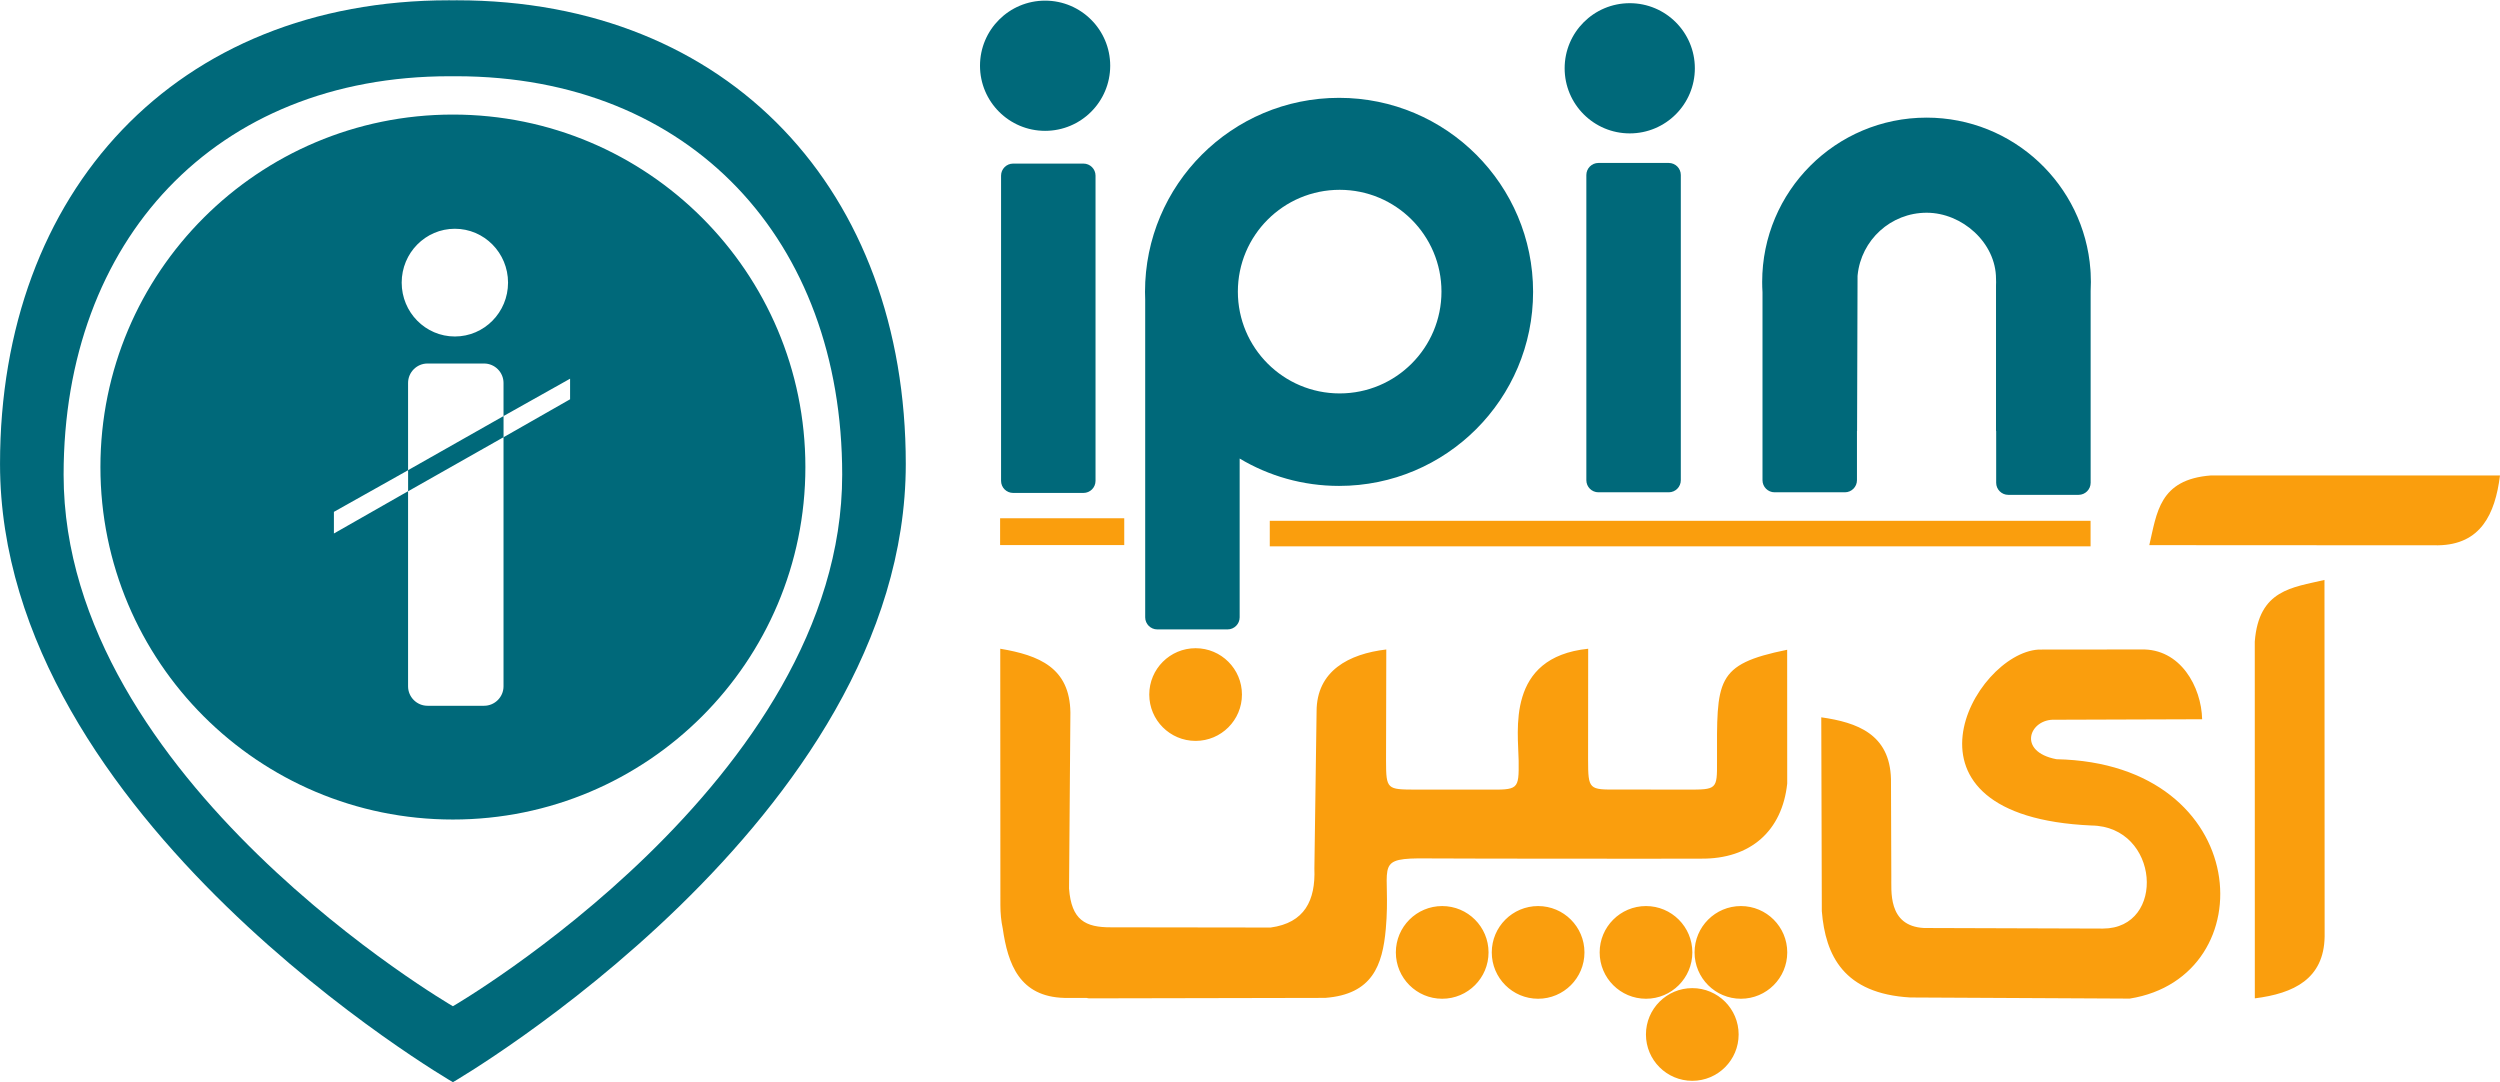 <?xml version="1.0" encoding="UTF-8"?>
<!DOCTYPE svg PUBLIC "-//W3C//DTD SVG 1.1//EN" "http://www.w3.org/Graphics/SVG/1.1/DTD/svg11.dtd">
<!-- Creator: CorelDRAW 2018 (64-Bit) -->
<svg xmlns="http://www.w3.org/2000/svg" xml:space="preserve" width="5.82in" height="2.52in" version="1.1" style="shape-rendering:geometricPrecision; text-rendering:geometricPrecision; image-rendering:optimizeQuality; fill-rule:evenodd; clip-rule:evenodd"
viewBox="0 0 5819.99 2519.99"
 xmlns:xlink="http://www.w3.org/1999/xlink">
 <defs>
  <style type="text/css">
   <![CDATA[
    .fil0 {fill:#00697A}
    .fil1 {fill:#FA9E0D}
   ]]>
  </style>
 </defs>
 <g id="Layer_x0020_1">
  <g id="_2566017666512">
   <path class="fil0" d="M1063.22 0.67c-2.96,0 -5.91,0.09 -8.87,0.11 -2.96,-0.02 -5.91,-0.11 -8.87,-0.11 -635.1,0 -1045.43,444.16 -1045.43,1079.25 0,827.06 1053.15,1438.74 1054.3,1439.41 1.15,-0.67 1054.3,-612.35 1054.3,-1439.41 0,-635.1 -410.33,-1079.25 -1045.43,-1079.25zm109.04 967.93l-222.2 125.91 0 49.14 222.2 -125.88 0 -49.17zm702.66 118.67c0,453.19 -367.39,820.57 -820.57,820.57 -453.19,0 -820.57,-367.39 -820.57,-820.57 0,-453.18 367.38,-820.56 820.57,-820.56 453.19,0 820.57,367.38 820.57,820.56zm-816.01 -554.72c68.37,0 123.8,56.14 123.8,125.39 0,69.25 -55.43,125.39 -123.8,125.39 -68.37,0 -123.8,-56.14 -123.8,-125.39 0,-69.25 55.43,-125.39 123.8,-125.39zm-63.69 313.71l131.73 0c24.88,0 45.24,20.35 45.24,45.24l0 77.08 154.96 -86.98 0 47.92 -154.96 88.37 0 579.89c0,24.88 -20.36,45.24 -45.24,45.24l-131.73 0c-24.88,0 -45.24,-20.35 -45.24,-45.24l0 -454.24 -172.65 98.45 0 -50.39 172.65 -96.91 0 -203.2c0,-24.88 20.35,-45.24 45.24,-45.24l0 0.01zm66.76 -668.77c-2.55,0 -5.08,0.07 -7.63,0.09 -2.55,-0.02 -5.08,-0.09 -7.63,-0.09 -545.92,0 -898.64,381.8 -898.64,927.72 0,710.93 905.28,1236.72 906.27,1237.3 0.99,-0.57 906.27,-526.37 906.27,-1237.3 0,-545.92 -352.72,-927.72 -898.64,-927.72z"/>
   <path class="fil1" d="M5411.37 1350.11l0.36 830.2c-1.68,98.42 -71.45,132.41 -162.51,143.85l-0.12 -830.41c9.26,-121.24 87.78,-125.94 162.26,-143.65l0.01 0.01zm-3077.05 811.09c11.99,83.17 38.99,159.18 143.59,161.93l51.86 0.13c1.69,0.31 3.38,0.62 5.09,0.92l550.18 -1.1c109.79,-8.29 133.51,-75.74 141.09,-160.69 12.47,-139.72 -27.98,-162.91 74.99,-164.06l168.48 0.52 354.07 0.26 135.57 -0.19c116.65,1.42 189.67,-65.33 201.37,-174.69l-0.12 -311.59c-168.59,34.3 -163.52,70.46 -163.3,260.01 0.32,65.19 -0.15,65.73 -70.44,65.55l-160.2 -0.17c-67.47,0.44 -69.36,0.64 -69.51,-69.5l0.24 -258.26c-192.19,19.87 -162.56,192.65 -161.87,260.85 0.7,68.2 -0.64,67.74 -75.93,67.01l-164.78 0.1c-65.46,-0.41 -67.94,-0.29 -68.01,-67.13l0.59 -259.12c-86.93,10.19 -162.3,49.58 -162.28,144.36l-5.13 365.7c2.87,73.98 -22.62,126.46 -101.89,137.25l-371.32 -0.52c-60.3,0.35 -92.42,-16.92 -97.94,-90.29l3.15 -409.76c-1.42,-104.19 -72.62,-133.2 -163.29,-148.48l0.32 597.09c0.01,18.63 1.74,36.72 5.39,53.87l0.03 -0.01zm1605.33 139.15c59.58,0 107.89,48.31 107.89,107.89 0,59.59 -48.31,107.9 -107.89,107.9 -59.59,0 -107.9,-48.31 -107.9,-107.9 0,-59.58 48.31,-107.89 107.9,-107.89zm113.17 -191.05c59.58,0 107.89,48.3 107.89,107.89 0,59.59 -48.31,107.89 -107.89,107.89 -59.58,0 -107.89,-48.3 -107.89,-107.89 0,-59.58 48.3,-107.89 107.89,-107.89zm-472.1 0c59.58,0 107.89,48.3 107.89,107.89 0,59.59 -48.31,107.89 -107.89,107.89 -59.59,0 -107.89,-48.3 -107.89,-107.89 0,-59.58 48.31,-107.89 107.89,-107.89zm251.16 0c59.59,0 107.89,48.3 107.89,107.89 0,59.59 -48.3,107.89 -107.89,107.89 -59.58,0 -107.89,-48.3 -107.89,-107.89 0,-59.58 48.3,-107.89 107.89,-107.89zm-474.46 0c59.58,0 107.89,48.3 107.89,107.89 0,59.59 -48.31,107.89 -107.89,107.89 -59.59,0 -107.89,-48.3 -107.89,-107.89 0,-59.58 48.3,-107.89 107.89,-107.89zm-574.06 -600.28c59.58,0 107.89,48.3 107.89,107.88 0,59.59 -48.3,107.9 -107.89,107.9 -59.59,0 -107.89,-48.3 -107.89,-107.9 0,-59.58 48.3,-107.88 107.89,-107.88zm1962.19 3.17l238.87 -0.25c91.63,-2.6 140.37,87 142.15,162.45l-342.85 1.15c-58.69,-2.63 -89.3,74 3.6,91.9 460.48,9.45 487.22,506.9 170.62,557.29l-510.97 -2.63c-154.49,-8.95 -197.37,-97.27 -205.8,-200.96l-1.27 -451.26c83.31,11.97 159.51,38.91 162.28,143.65l0.78 226.65c0.81,31.53 -9.74,115.84 76.31,120.19l416.42 1.33c147.65,-0.38 132.02,-238.04 -26.8,-239.96 -484.04,-21.5 -274.68,-400.07 -123.33,-409.55l-0.01 0zm257.98 -243.11l672.56 0.37c98.42,-1.69 132.42,-71.46 143.86,-162.51l-672.77 -0.12c-121.24,9.27 -125.94,87.78 -143.65,162.26l0 0z"/>
   <g id="_2553908337056">
    <path class="fil0" d="M3117.31 227.78c249.47,0 451.71,202.24 451.71,451.7 0,249.47 -202.24,451.71 -451.71,451.71 -84.58,0 -163.72,-23.27 -231.4,-63.72l0 369.7c0,15.44 -12.64,28.08 -28.08,28.08l-163.75 0c-15.44,0 -28.08,-12.63 -28.08,-28.08l0 -738.63 0.03 0c-0.26,-6.32 -0.43,-12.67 -0.43,-19.06 0,-249.47 202.24,-451.7 451.7,-451.7l0.01 0zm1.42 214.1c130.89,0 237,106.11 237,237 0,130.89 -106.11,237 -237,237 -130.89,0 -237,-106.11 -237,-237 0,-130.89 106.11,-237 237,-237z"/>
    <path class="fil0" d="M2358.55 380.83l163.75 0c15.51,0 28.09,12.57 28.09,28.08l-0.01 710.55c0.01,15.5 -12.57,28.08 -28.07,28.08l-163.76 0c-15.5,0 -28.07,-12.57 -28.07,-28.08l-0.01 -710.55c0.01,-15.5 12.59,-28.08 28.09,-28.08z"/>
    <path class="fil0" d="M3721.09 379.35l163.75 0c15.5,0 28.08,12.57 28.08,28.08l0 710.55c-0,15.5 -12.58,28.08 -28.08,28.08l-163.75 0c-15.5,0 -28.08,-12.57 -28.08,-28.08l-0 -710.55c0,-15.5 12.58,-28.08 28.08,-28.08z"/>
    <path class="fil0" d="M4484.96 273.83c201.81,0 367.12,156.25 381.57,354.37l0.47 7.4c0.37,6.9 0.57,13.85 0.57,20.84 0,6.99 -0.2,13.94 -0.57,20.84l0 446.63c0,15.44 -12.64,28.08 -28.08,28.08l-163.75 0c-15.44,0 -28.08,-12.63 -28.08,-28.08l0 -120.84 -0.37 0.17 0 -338.71c0.12,-2.56 0.19,-5.13 0.19,-7.72 0,-2.59 -0.07,-5.16 -0.19,-7.72 0,-83.96 -78.91,-153.86 -161.4,-153.86 -83.69,0 -152.52,63.63 -160.76,145.14l-0.19 2.41 -1.11 360.5 -0.26 -0.12 0 114.81c0,15.44 -12.64,28.08 -28.08,28.08l-163.75 0c-15.44,0 -28.08,-12.63 -28.08,-28.08l0 -437.83c-0.48,-7.84 -0.75,-15.74 -0.75,-23.7 0,-211.31 171.3,-382.61 382.61,-382.61l0.01 -0z"/>
    <circle class="fil0" cx="2433" cy="153.04" r="151.56"/>
    <circle class="fil0" cx="3794.05" cy="158.98" r="151.56"/>
    <rect class="fil1" x="2328.24" y="1206.52" width="289" height="62.41"/>
    <rect class="fil1" x="2956.02" y="1212.45" width="1910.82" height="59.43"/>
   </g>
  </g>
 </g>
</svg>
